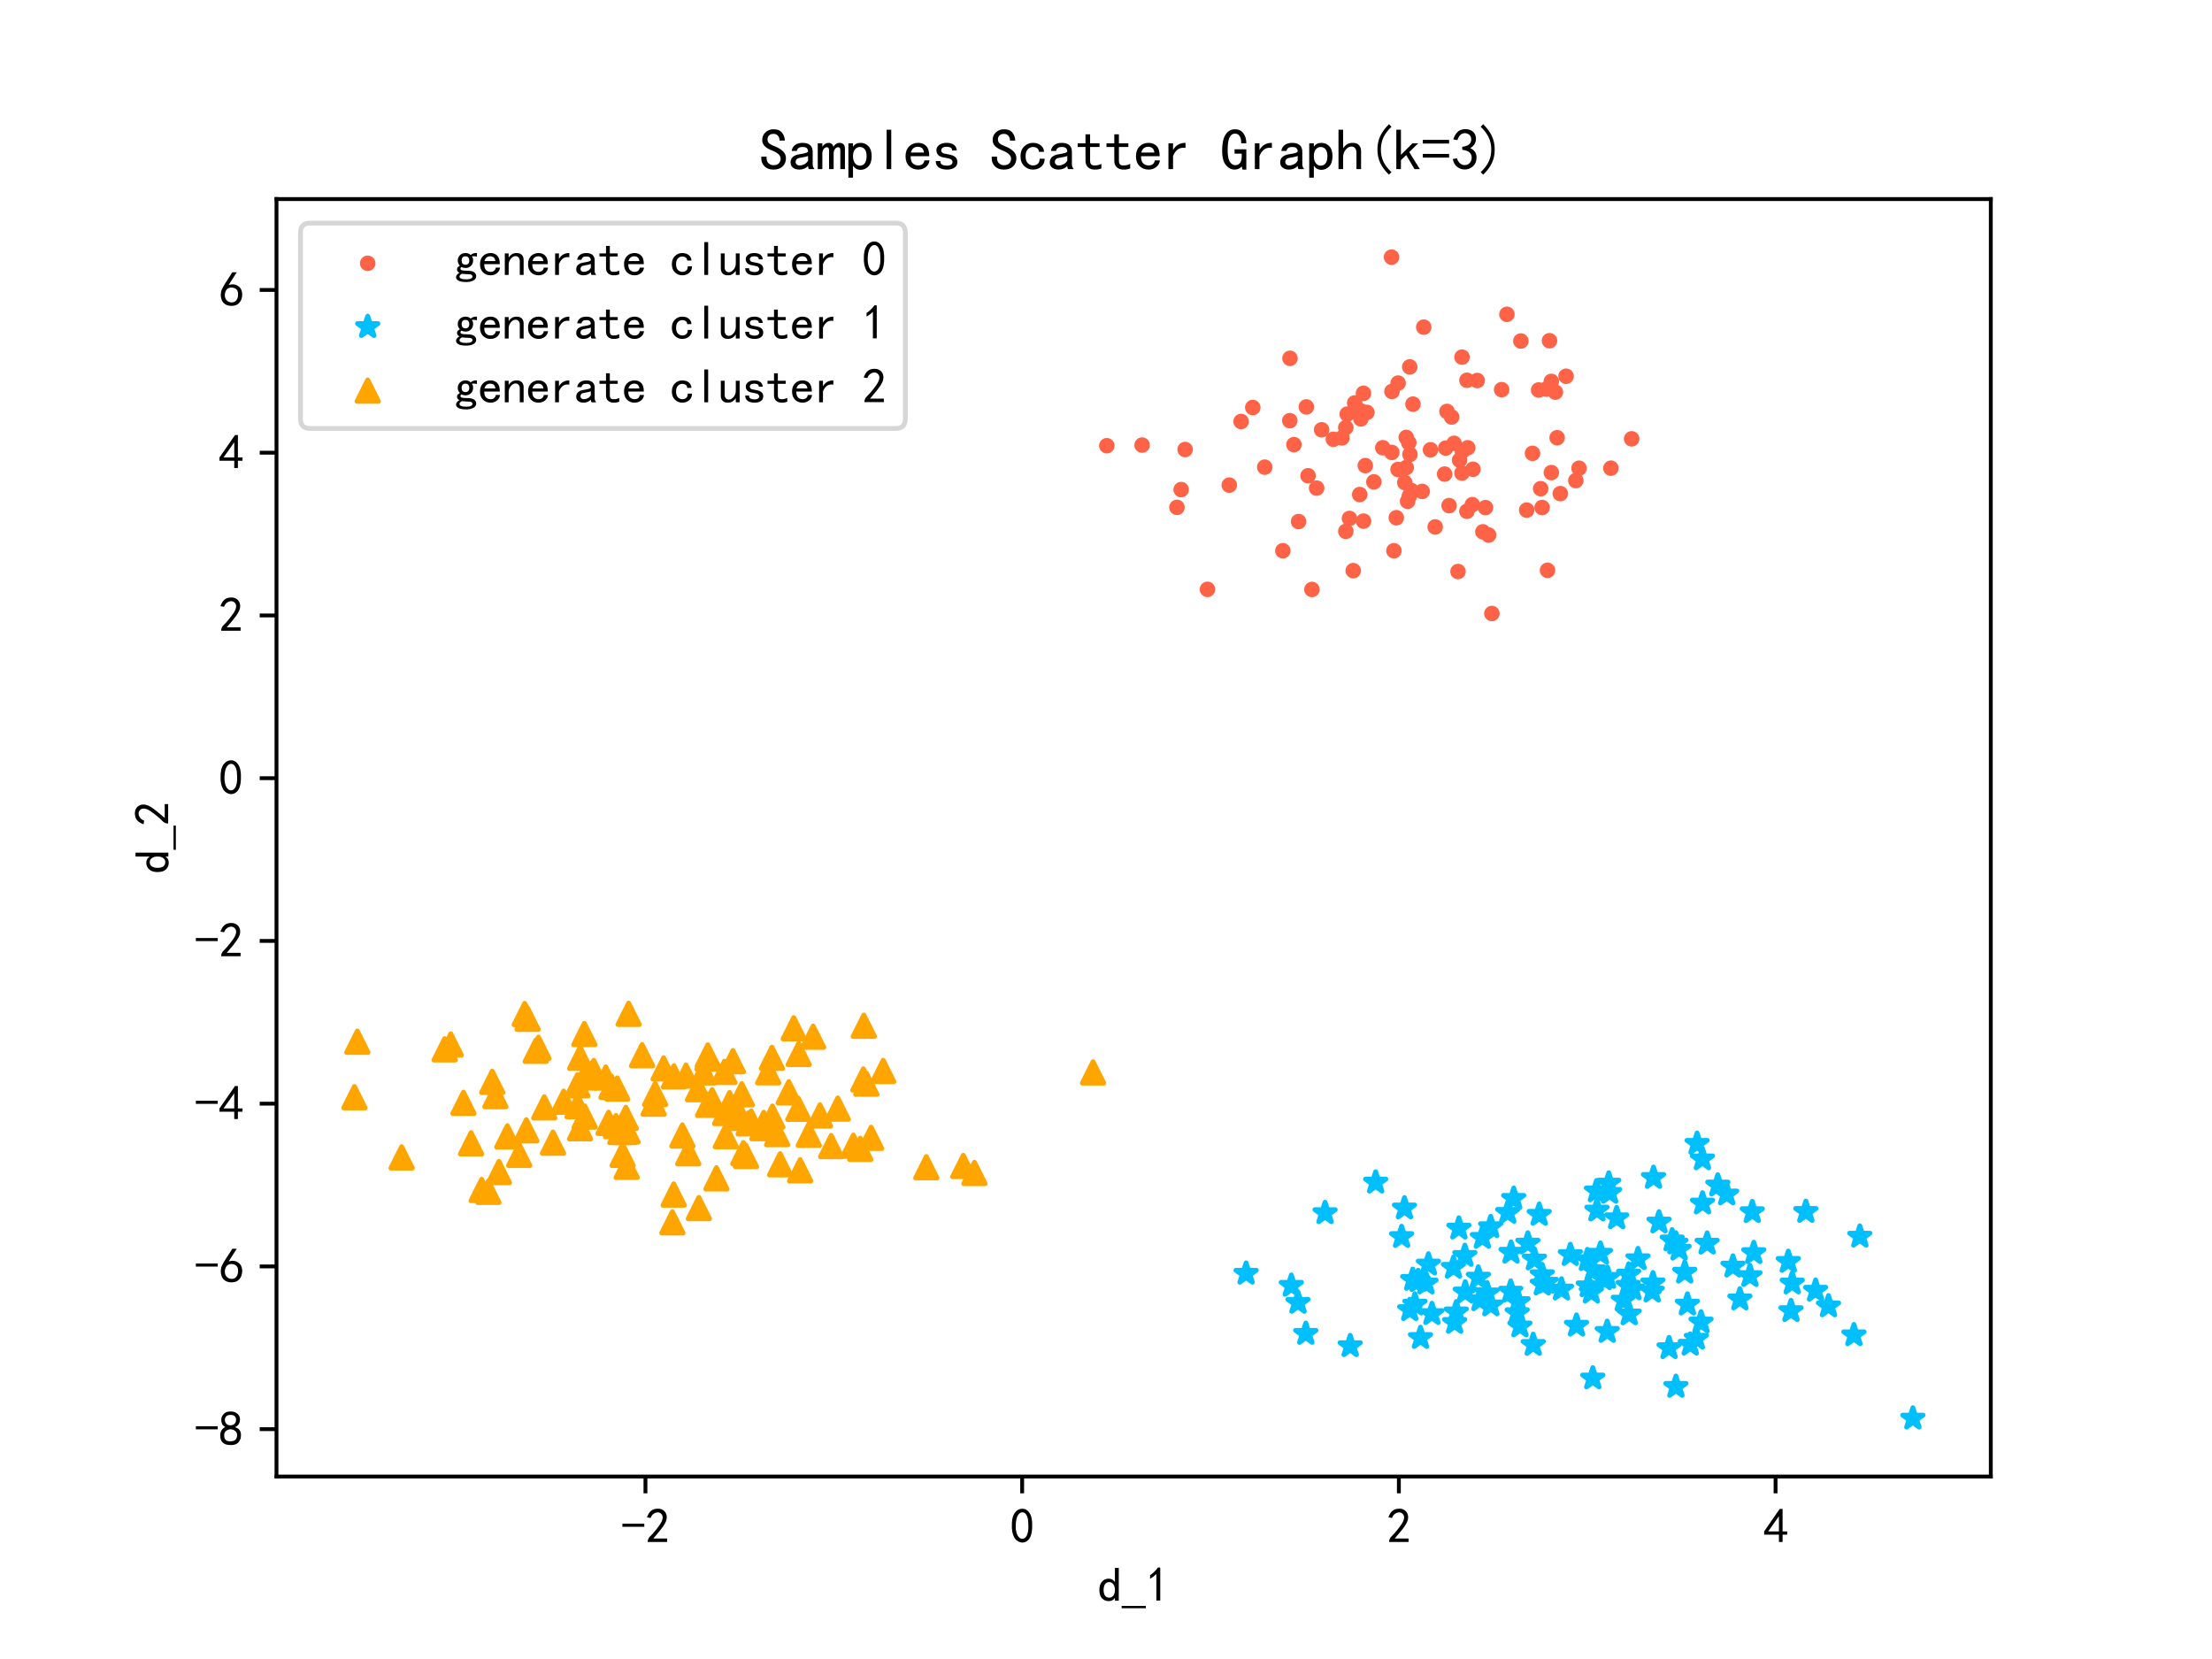 <?xml version="1.0" encoding="utf-8" standalone="no"?>
<!DOCTYPE svg PUBLIC "-//W3C//DTD SVG 1.1//EN"
  "http://www.w3.org/Graphics/SVG/1.1/DTD/svg11.dtd">
<svg height="345.6pt" version="1.1" viewBox="0 0 460.8 345.6" width="460.8pt" xmlns="http://www.w3.org/2000/svg" xmlns:xlink="http://www.w3.org/1999/xlink">
 <defs>
  <style type="text/css">*{stroke-linecap:butt;stroke-linejoin:round;}</style>
 </defs>
 <g id="figure_1">
  <g id="patch_1">
   <path d="M 0 345.6 
L 460.8 345.6 
L 460.8 0 
L 0 0 
z
" style="fill:#ffffff;"/>
  </g>
  <g id="axes_1">
   <g id="patch_2">
    <path d="M 57.6 307.584 
L 414.72 307.584 
L 414.72 41.472 
L 57.6 41.472 
z
" style="fill:#ffffff;"/>
   </g>
   <g id="PathCollection_1">
    <defs>
     <path d="M 0 1.118 
C 0.297 1.118 0.581 1 0.791 0.791 
C 1 0.581 1.118 0.297 1.118 0 
C 1.118 -0.297 1 -0.581 0.791 -0.791 
C 0.581 -1 0.297 -1.118 0 -1.118 
C -0.297 -1.118 -0.581 -1 -0.791 -0.791 
C -1 -0.581 -1.118 -0.297 -1.118 0 
C -1.118 0.297 -1 0.581 -0.791 0.791 
C -0.581 1 -0.297 1.118 0 1.118 
z
" id="mf4834c994f" style="stroke:#ff6347;"/>
    </defs>
    <g clip-path="url(#pd8602a7481)">
     <use style="fill:#ff6347;stroke:#ff6347;" x="277.765" xlink:href="#mf4834c994f" y="91.507"/>
     <use style="fill:#ff6347;stroke:#ff6347;" x="290.377" xlink:href="#mf4834c994f" y="114.728"/>
     <use style="fill:#ff6347;stroke:#ff6347;" x="296.269" xlink:href="#mf4834c994f" y="102.367"/>
     <use style="fill:#ff6347;stroke:#ff6347;" x="320.527" xlink:href="#mf4834c994f" y="81.24"/>
     <use style="fill:#ff6347;stroke:#ff6347;" x="322.373" xlink:href="#mf4834c994f" y="118.808"/>
     <use style="fill:#ff6347;stroke:#ff6347;" x="284.417" xlink:href="#mf4834c994f" y="96.995"/>
     <use style="fill:#ff6347;stroke:#ff6347;" x="256.08" xlink:href="#mf4834c994f" y="101.059"/>
     <use style="fill:#ff6347;stroke:#ff6347;" x="245.182" xlink:href="#mf4834c994f" y="105.694"/>
     <use style="fill:#ff6347;stroke:#ff6347;" x="275.317" xlink:href="#mf4834c994f" y="89.533"/>
     <use style="fill:#ff6347;stroke:#ff6347;" x="313.921" xlink:href="#mf4834c994f" y="65.476"/>
     <use style="fill:#ff6347;stroke:#ff6347;" x="284.047" xlink:href="#mf4834c994f" y="108.559"/>
     <use style="fill:#ff6347;stroke:#ff6347;" x="280.654" xlink:href="#mf4834c994f" y="86.264"/>
     <use style="fill:#ff6347;stroke:#ff6347;" x="282.208" xlink:href="#mf4834c994f" y="83.935"/>
     <use style="fill:#ff6347;stroke:#ff6347;" x="293.669" xlink:href="#mf4834c994f" y="76.436"/>
     <use style="fill:#ff6347;stroke:#ff6347;" x="284.035" xlink:href="#mf4834c994f" y="81.934"/>
     <use style="fill:#ff6347;stroke:#ff6347;" x="294.347" xlink:href="#mf4834c994f" y="84.188"/>
     <use style="fill:#ff6347;stroke:#ff6347;" x="274.276" xlink:href="#mf4834c994f" y="101.683"/>
     <use style="fill:#ff6347;stroke:#ff6347;" x="304.052" xlink:href="#mf4834c994f" y="95.843"/>
     <use style="fill:#ff6347;stroke:#ff6347;" x="304.566" xlink:href="#mf4834c994f" y="74.393"/>
     <use style="fill:#ff6347;stroke:#ff6347;" x="305.585" xlink:href="#mf4834c994f" y="106.508"/>
     <use style="fill:#ff6347;stroke:#ff6347;" x="328.941" xlink:href="#mf4834c994f" y="97.541"/>
     <use style="fill:#ff6347;stroke:#ff6347;" x="283.488" xlink:href="#mf4834c994f" y="87.265"/>
     <use style="fill:#ff6347;stroke:#ff6347;" x="318.036" xlink:href="#mf4834c994f" y="106.266"/>
     <use style="fill:#ff6347;stroke:#ff6347;" x="302.399" xlink:href="#mf4834c994f" y="86.87"/>
     <use style="fill:#ff6347;stroke:#ff6347;" x="323.17" xlink:href="#mf4834c994f" y="98.451"/>
     <use style="fill:#ff6347;stroke:#ff6347;" x="251.536" xlink:href="#mf4834c994f" y="122.774"/>
     <use style="fill:#ff6347;stroke:#ff6347;" x="297.992" xlink:href="#mf4834c994f" y="93.705"/>
     <use style="fill:#ff6347;stroke:#ff6347;" x="305.59" xlink:href="#mf4834c994f" y="79.217"/>
     <use style="fill:#ff6347;stroke:#ff6347;" x="309.452" xlink:href="#mf4834c994f" y="105.743"/>
     <use style="fill:#ff6347;stroke:#ff6347;" x="335.579" xlink:href="#mf4834c994f" y="97.527"/>
     <use style="fill:#ff6347;stroke:#ff6347;" x="237.92" xlink:href="#mf4834c994f" y="92.718"/>
     <use style="fill:#ff6347;stroke:#ff6347;" x="273.298" xlink:href="#mf4834c994f" y="122.797"/>
     <use style="fill:#ff6347;stroke:#ff6347;" x="246.884" xlink:href="#mf4834c994f" y="93.644"/>
     <use style="fill:#ff6347;stroke:#ff6347;" x="268.726" xlink:href="#mf4834c994f" y="74.644"/>
     <use style="fill:#ff6347;stroke:#ff6347;" x="272.137" xlink:href="#mf4834c994f" y="84.77"/>
     <use style="fill:#ff6347;stroke:#ff6347;" x="260.979" xlink:href="#mf4834c994f" y="84.891"/>
     <use style="fill:#ff6347;stroke:#ff6347;" x="290.874" xlink:href="#mf4834c994f" y="107.85"/>
     <use style="fill:#ff6347;stroke:#ff6347;" x="292.943" xlink:href="#mf4834c994f" y="91.127"/>
     <use style="fill:#ff6347;stroke:#ff6347;" x="281.9" xlink:href="#mf4834c994f" y="118.878"/>
     <use style="fill:#ff6347;stroke:#ff6347;" x="312.818" xlink:href="#mf4834c994f" y="81.174"/>
     <use style="fill:#ff6347;stroke:#ff6347;" x="284.747" xlink:href="#mf4834c994f" y="85.911"/>
     <use style="fill:#ff6347;stroke:#ff6347;" x="339.901" xlink:href="#mf4834c994f" y="91.418"/>
     <use style="fill:#ff6347;stroke:#ff6347;" x="308.91" xlink:href="#mf4834c994f" y="110.791"/>
     <use style="fill:#ff6347;stroke:#ff6347;" x="258.541" xlink:href="#mf4834c994f" y="87.805"/>
     <use style="fill:#ff6347;stroke:#ff6347;" x="289.97" xlink:href="#mf4834c994f" y="81.549"/>
     <use style="fill:#ff6347;stroke:#ff6347;" x="296.592" xlink:href="#mf4834c994f" y="68.151"/>
     <use style="fill:#ff6347;stroke:#ff6347;" x="280.352" xlink:href="#mf4834c994f" y="89.074"/>
     <use style="fill:#ff6347;stroke:#ff6347;" x="291.239" xlink:href="#mf4834c994f" y="97.801"/>
     <use style="fill:#ff6347;stroke:#ff6347;" x="293.475" xlink:href="#mf4834c994f" y="92.219"/>
     <use style="fill:#ff6347;stroke:#ff6347;" x="289.945" xlink:href="#mf4834c994f" y="94.248"/>
     <use style="fill:#ff6347;stroke:#ff6347;" x="301.871" xlink:href="#mf4834c994f" y="105.329"/>
     <use style="fill:#ff6347;stroke:#ff6347;" x="269.555" xlink:href="#mf4834c994f" y="92.625"/>
     <use style="fill:#ff6347;stroke:#ff6347;" x="230.567" xlink:href="#mf4834c994f" y="92.851"/>
     <use style="fill:#ff6347;stroke:#ff6347;" x="323.16" xlink:href="#mf4834c994f" y="79.455"/>
     <use style="fill:#ff6347;stroke:#ff6347;" x="322.109" xlink:href="#mf4834c994f" y="81.069"/>
     <use style="fill:#ff6347;stroke:#ff6347;" x="286.204" xlink:href="#mf4834c994f" y="100.386"/>
     <use style="fill:#ff6347;stroke:#ff6347;" x="304.652" xlink:href="#mf4834c994f" y="93.979"/>
     <use style="fill:#ff6347;stroke:#ff6347;" x="300.94" xlink:href="#mf4834c994f" y="98.759"/>
     <use style="fill:#ff6347;stroke:#ff6347;" x="268.687" xlink:href="#mf4834c994f" y="87.635"/>
     <use style="fill:#ff6347;stroke:#ff6347;" x="324.015" xlink:href="#mf4834c994f" y="81.692"/>
     <use style="fill:#ff6347;stroke:#ff6347;" x="288.059" xlink:href="#mf4834c994f" y="93.269"/>
     <use style="fill:#ff6347;stroke:#ff6347;" x="316.823" xlink:href="#mf4834c994f" y="71.037"/>
     <use style="fill:#ff6347;stroke:#ff6347;" x="306.713" xlink:href="#mf4834c994f" y="105.135"/>
     <use style="fill:#ff6347;stroke:#ff6347;" x="324.381" xlink:href="#mf4834c994f" y="91.187"/>
     <use style="fill:#ff6347;stroke:#ff6347;" x="301.431" xlink:href="#mf4834c994f" y="85.711"/>
     <use style="fill:#ff6347;stroke:#ff6347;" x="289.883" xlink:href="#mf4834c994f" y="53.568"/>
     <use style="fill:#ff6347;stroke:#ff6347;" x="263.466" xlink:href="#mf4834c994f" y="97.316"/>
     <use style="fill:#ff6347;stroke:#ff6347;" x="283.446" xlink:href="#mf4834c994f" y="85.578"/>
     <use style="fill:#ff6347;stroke:#ff6347;" x="305.759" xlink:href="#mf4834c994f" y="93.28"/>
     <use style="fill:#ff6347;stroke:#ff6347;" x="298.975" xlink:href="#mf4834c994f" y="109.771"/>
     <use style="fill:#ff6347;stroke:#ff6347;" x="281.117" xlink:href="#mf4834c994f" y="108.001"/>
     <use style="fill:#ff6347;stroke:#ff6347;" x="293.593" xlink:href="#mf4834c994f" y="103.34"/>
     <use style="fill:#ff6347;stroke:#ff6347;" x="325.042" xlink:href="#mf4834c994f" y="102.827"/>
     <use style="fill:#ff6347;stroke:#ff6347;" x="293.227" xlink:href="#mf4834c994f" y="104.43"/>
     <use style="fill:#ff6347;stroke:#ff6347;" x="293.716" xlink:href="#mf4834c994f" y="94.664"/>
     <use style="fill:#ff6347;stroke:#ff6347;" x="291.254" xlink:href="#mf4834c994f" y="79.807"/>
     <use style="fill:#ff6347;stroke:#ff6347;" x="310.104" xlink:href="#mf4834c994f" y="111.455"/>
     <use style="fill:#ff6347;stroke:#ff6347;" x="246.055" xlink:href="#mf4834c994f" y="101.99"/>
     <use style="fill:#ff6347;stroke:#ff6347;" x="328.274" xlink:href="#mf4834c994f" y="100.116"/>
     <use style="fill:#ff6347;stroke:#ff6347;" x="322.786" xlink:href="#mf4834c994f" y="70.978"/>
     <use style="fill:#ff6347;stroke:#ff6347;" x="320.946" xlink:href="#mf4834c994f" y="101.802"/>
     <use style="fill:#ff6347;stroke:#ff6347;" x="267.245" xlink:href="#mf4834c994f" y="114.731"/>
     <use style="fill:#ff6347;stroke:#ff6347;" x="270.52" xlink:href="#mf4834c994f" y="108.651"/>
     <use style="fill:#ff6347;stroke:#ff6347;" x="321.247" xlink:href="#mf4834c994f" y="105.727"/>
     <use style="fill:#ff6347;stroke:#ff6347;" x="292.639" xlink:href="#mf4834c994f" y="100.528"/>
     <use style="fill:#ff6347;stroke:#ff6347;" x="302.903" xlink:href="#mf4834c994f" y="92.351"/>
     <use style="fill:#ff6347;stroke:#ff6347;" x="304.554" xlink:href="#mf4834c994f" y="98.547"/>
     <use style="fill:#ff6347;stroke:#ff6347;" x="307.733" xlink:href="#mf4834c994f" y="79.267"/>
     <use style="fill:#ff6347;stroke:#ff6347;" x="272.494" xlink:href="#mf4834c994f" y="99.109"/>
     <use style="fill:#ff6347;stroke:#ff6347;" x="292.941" xlink:href="#mf4834c994f" y="97.397"/>
     <use style="fill:#ff6347;stroke:#ff6347;" x="303.729" xlink:href="#mf4834c994f" y="119.06"/>
     <use style="fill:#ff6347;stroke:#ff6347;" x="294.031" xlink:href="#mf4834c994f" y="102.203"/>
     <use style="fill:#ff6347;stroke:#ff6347;" x="301.171" xlink:href="#mf4834c994f" y="93.343"/>
     <use style="fill:#ff6347;stroke:#ff6347;" x="306.84" xlink:href="#mf4834c994f" y="97.755"/>
     <use style="fill:#ff6347;stroke:#ff6347;" x="319.252" xlink:href="#mf4834c994f" y="94.441"/>
     <use style="fill:#ff6347;stroke:#ff6347;" x="283.255" xlink:href="#mf4834c994f" y="103.023"/>
     <use style="fill:#ff6347;stroke:#ff6347;" x="279.548" xlink:href="#mf4834c994f" y="91.226"/>
     <use style="fill:#ff6347;stroke:#ff6347;" x="326.243" xlink:href="#mf4834c994f" y="78.374"/>
     <use style="fill:#ff6347;stroke:#ff6347;" x="280.359" xlink:href="#mf4834c994f" y="110.688"/>
     <use style="fill:#ff6347;stroke:#ff6347;" x="310.786" xlink:href="#mf4834c994f" y="127.803"/>
    </g>
   </g>
   <g id="PathCollection_2">
    <defs>
     <path d="M 0 -2.236 
L -0.502 -0.691 
L -2.127 -0.691 
L -0.812 0.264 
L -1.314 1.809 
L -0 0.854 
L 1.314 1.809 
L 0.812 0.264 
L 2.127 -0.691 
L 0.502 -0.691 
z
" id="m3d90b7903f" style="stroke:#00bfff;"/>
    </defs>
    <g clip-path="url(#pd8602a7481)">
     <use style="fill:#00bfff;stroke:#00bfff;" x="351.516" xlink:href="#m3d90b7903f" y="271.73"/>
     <use style="fill:#00bfff;stroke:#00bfff;" x="310.536" xlink:href="#m3d90b7903f" y="255.613"/>
     <use style="fill:#00bfff;stroke:#00bfff;" x="386.204" xlink:href="#m3d90b7903f" y="278.132"/>
     <use style="fill:#00bfff;stroke:#00bfff;" x="387.433" xlink:href="#m3d90b7903f" y="257.589"/>
     <use style="fill:#00bfff;stroke:#00bfff;" x="353.377" xlink:href="#m3d90b7903f" y="278.854"/>
     <use style="fill:#00bfff;stroke:#00bfff;" x="357.848" xlink:href="#m3d90b7903f" y="246.932"/>
     <use style="fill:#00bfff;stroke:#00bfff;" x="332.67" xlink:href="#m3d90b7903f" y="252.15"/>
     <use style="fill:#00bfff;stroke:#00bfff;" x="353.536" xlink:href="#m3d90b7903f" y="238.248"/>
     <use style="fill:#00bfff;stroke:#00bfff;" x="349.124" xlink:href="#m3d90b7903f" y="288.882"/>
     <use style="fill:#00bfff;stroke:#00bfff;" x="378.221" xlink:href="#m3d90b7903f" y="268.852"/>
     <use style="fill:#00bfff;stroke:#00bfff;" x="331.506" xlink:href="#m3d90b7903f" y="269.231"/>
     <use style="fill:#00bfff;stroke:#00bfff;" x="316.249" xlink:href="#m3d90b7903f" y="271.209"/>
     <use style="fill:#00bfff;stroke:#00bfff;" x="305.156" xlink:href="#m3d90b7903f" y="261.599"/>
     <use style="fill:#00bfff;stroke:#00bfff;" x="281.271" xlink:href="#m3d90b7903f" y="280.4"/>
     <use style="fill:#00bfff;stroke:#00bfff;" x="373.099" xlink:href="#m3d90b7903f" y="273.098"/>
     <use style="fill:#00bfff;stroke:#00bfff;" x="269.007" xlink:href="#m3d90b7903f" y="267.824"/>
     <use style="fill:#00bfff;stroke:#00bfff;" x="365.029" xlink:href="#m3d90b7903f" y="252.484"/>
     <use style="fill:#00bfff;stroke:#00bfff;" x="325.283" xlink:href="#m3d90b7903f" y="268.606"/>
     <use style="fill:#00bfff;stroke:#00bfff;" x="334.875" xlink:href="#m3d90b7903f" y="266.175"/>
     <use style="fill:#00bfff;stroke:#00bfff;" x="321.285" xlink:href="#m3d90b7903f" y="267.565"/>
     <use style="fill:#00bfff;stroke:#00bfff;" x="286.573" xlink:href="#m3d90b7903f" y="246.324"/>
     <use style="fill:#00bfff;stroke:#00bfff;" x="314.777" xlink:href="#m3d90b7903f" y="260.929"/>
     <use style="fill:#00bfff;stroke:#00bfff;" x="270.398" xlink:href="#m3d90b7903f" y="271.372"/>
     <use style="fill:#00bfff;stroke:#00bfff;" x="331.928" xlink:href="#m3d90b7903f" y="264.565"/>
     <use style="fill:#00bfff;stroke:#00bfff;" x="338.158" xlink:href="#m3d90b7903f" y="270.91"/>
     <use style="fill:#00bfff;stroke:#00bfff;" x="316.054" xlink:href="#m3d90b7903f" y="273.514"/>
     <use style="fill:#00bfff;stroke:#00bfff;" x="294.749" xlink:href="#m3d90b7903f" y="271.73"/>
     <use style="fill:#00bfff;stroke:#00bfff;" x="361.009" xlink:href="#m3d90b7903f" y="263.828"/>
     <use style="fill:#00bfff;stroke:#00bfff;" x="318.279" xlink:href="#m3d90b7903f" y="259.024"/>
     <use style="fill:#00bfff;stroke:#00bfff;" x="308.29" xlink:href="#m3d90b7903f" y="270.841"/>
     <use style="fill:#00bfff;stroke:#00bfff;" x="355.626" xlink:href="#m3d90b7903f" y="259.041"/>
     <use style="fill:#00bfff;stroke:#00bfff;" x="272.022" xlink:href="#m3d90b7903f" y="277.833"/>
     <use style="fill:#00bfff;stroke:#00bfff;" x="334.814" xlink:href="#m3d90b7903f" y="277.426"/>
     <use style="fill:#00bfff;stroke:#00bfff;" x="259.585" xlink:href="#m3d90b7903f" y="265.307"/>
     <use style="fill:#00bfff;stroke:#00bfff;" x="303.912" xlink:href="#m3d90b7903f" y="255.906"/>
     <use style="fill:#00bfff;stroke:#00bfff;" x="297.052" xlink:href="#m3d90b7903f" y="267.341"/>
     <use style="fill:#00bfff;stroke:#00bfff;" x="307.968" xlink:href="#m3d90b7903f" y="266.122"/>
     <use style="fill:#00bfff;stroke:#00bfff;" x="348.338" xlink:href="#m3d90b7903f" y="258.372"/>
     <use style="fill:#00bfff;stroke:#00bfff;" x="336.779" xlink:href="#m3d90b7903f" y="253.763"/>
     <use style="fill:#00bfff;stroke:#00bfff;" x="341.223" xlink:href="#m3d90b7903f" y="262.283"/>
     <use style="fill:#00bfff;stroke:#00bfff;" x="339.173" xlink:href="#m3d90b7903f" y="267.816"/>
     <use style="fill:#00bfff;stroke:#00bfff;" x="354.355" xlink:href="#m3d90b7903f" y="275.465"/>
     <use style="fill:#00bfff;stroke:#00bfff;" x="294.292" xlink:href="#m3d90b7903f" y="266.593"/>
     <use style="fill:#00bfff;stroke:#00bfff;" x="380.907" xlink:href="#m3d90b7903f" y="272.11"/>
     <use style="fill:#00bfff;stroke:#00bfff;" x="335.13" xlink:href="#m3d90b7903f" y="246.53"/>
     <use style="fill:#00bfff;stroke:#00bfff;" x="373.357" xlink:href="#m3d90b7903f" y="267.344"/>
     <use style="fill:#00bfff;stroke:#00bfff;" x="321.277" xlink:href="#m3d90b7903f" y="265.606"/>
     <use style="fill:#00bfff;stroke:#00bfff;" x="354.666" xlink:href="#m3d90b7903f" y="250.685"/>
     <use style="fill:#00bfff;stroke:#00bfff;" x="345.595" xlink:href="#m3d90b7903f" y="254.638"/>
     <use style="fill:#00bfff;stroke:#00bfff;" x="297.562" xlink:href="#m3d90b7903f" y="263.395"/>
     <use style="fill:#00bfff;stroke:#00bfff;" x="303.36" xlink:href="#m3d90b7903f" y="273.362"/>
     <use style="fill:#00bfff;stroke:#00bfff;" x="354.647" xlink:href="#m3d90b7903f" y="241.478"/>
     <use style="fill:#00bfff;stroke:#00bfff;" x="305.228" xlink:href="#m3d90b7903f" y="269.213"/>
     <use style="fill:#00bfff;stroke:#00bfff;" x="322.116" xlink:href="#m3d90b7903f" y="267.178"/>
     <use style="fill:#00bfff;stroke:#00bfff;" x="303.028" xlink:href="#m3d90b7903f" y="275.551"/>
     <use style="fill:#00bfff;stroke:#00bfff;" x="344.454" xlink:href="#m3d90b7903f" y="245.351"/>
     <use style="fill:#00bfff;stroke:#00bfff;" x="314.088" xlink:href="#m3d90b7903f" y="252.632"/>
     <use style="fill:#00bfff;stroke:#00bfff;" x="309.801" xlink:href="#m3d90b7903f" y="269.403"/>
     <use style="fill:#00bfff;stroke:#00bfff;" x="347.694" xlink:href="#m3d90b7903f" y="280.822"/>
     <use style="fill:#00bfff;stroke:#00bfff;" x="332.571" xlink:href="#m3d90b7903f" y="248.152"/>
     <use style="fill:#00bfff;stroke:#00bfff;" x="376.19" xlink:href="#m3d90b7903f" y="252.436"/>
     <use style="fill:#00bfff;stroke:#00bfff;" x="330.686" xlink:href="#m3d90b7903f" y="262.48"/>
     <use style="fill:#00bfff;stroke:#00bfff;" x="319.645" xlink:href="#m3d90b7903f" y="262.343"/>
     <use style="fill:#00bfff;stroke:#00bfff;" x="328.415" xlink:href="#m3d90b7903f" y="276.132"/>
     <use style="fill:#00bfff;stroke:#00bfff;" x="359.703" xlink:href="#m3d90b7903f" y="248.795"/>
     <use style="fill:#00bfff;stroke:#00bfff;" x="302.782" xlink:href="#m3d90b7903f" y="264.074"/>
     <use style="fill:#00bfff;stroke:#00bfff;" x="335.315" xlink:href="#m3d90b7903f" y="248.459"/>
     <use style="fill:#00bfff;stroke:#00bfff;" x="349.128" xlink:href="#m3d90b7903f" y="259.016"/>
     <use style="fill:#00bfff;stroke:#00bfff;" x="314.706" xlink:href="#m3d90b7903f" y="269.048"/>
     <use style="fill:#00bfff;stroke:#00bfff;" x="295.913" xlink:href="#m3d90b7903f" y="278.697"/>
     <use style="fill:#00bfff;stroke:#00bfff;" x="331.808" xlink:href="#m3d90b7903f" y="287.128"/>
     <use style="fill:#00bfff;stroke:#00bfff;" x="349.783" xlink:href="#m3d90b7903f" y="260.294"/>
     <use style="fill:#00bfff;stroke:#00bfff;" x="372.532" xlink:href="#m3d90b7903f" y="262.843"/>
     <use style="fill:#00bfff;stroke:#00bfff;" x="310.573" xlink:href="#m3d90b7903f" y="271.902"/>
     <use style="fill:#00bfff;stroke:#00bfff;" x="350.959" xlink:href="#m3d90b7903f" y="265.084"/>
     <use style="fill:#00bfff;stroke:#00bfff;" x="344.338" xlink:href="#m3d90b7903f" y="267.308"/>
     <use style="fill:#00bfff;stroke:#00bfff;" x="308.802" xlink:href="#m3d90b7903f" y="257.836"/>
     <use style="fill:#00bfff;stroke:#00bfff;" x="330.864" xlink:href="#m3d90b7903f" y="267.929"/>
     <use style="fill:#00bfff;stroke:#00bfff;" x="327.129" xlink:href="#m3d90b7903f" y="261.414"/>
     <use style="fill:#00bfff;stroke:#00bfff;" x="292.574" xlink:href="#m3d90b7903f" y="251.706"/>
     <use style="fill:#00bfff;stroke:#00bfff;" x="291.98" xlink:href="#m3d90b7903f" y="257.667"/>
     <use style="fill:#00bfff;stroke:#00bfff;" x="398.487" xlink:href="#m3d90b7903f" y="295.488"/>
     <use style="fill:#00bfff;stroke:#00bfff;" x="276.034" xlink:href="#m3d90b7903f" y="252.687"/>
     <use style="fill:#00bfff;stroke:#00bfff;" x="364.546" xlink:href="#m3d90b7903f" y="265.803"/>
     <use style="fill:#00bfff;stroke:#00bfff;" x="339.277" xlink:href="#m3d90b7903f" y="265.491"/>
     <use style="fill:#00bfff;stroke:#00bfff;" x="362.446" xlink:href="#m3d90b7903f" y="270.668"/>
     <use style="fill:#00bfff;stroke:#00bfff;" x="298.298" xlink:href="#m3d90b7903f" y="273.709"/>
     <use style="fill:#00bfff;stroke:#00bfff;" x="365.341" xlink:href="#m3d90b7903f" y="261.008"/>
     <use style="fill:#00bfff;stroke:#00bfff;" x="293.671" xlink:href="#m3d90b7903f" y="272.89"/>
     <use style="fill:#00bfff;stroke:#00bfff;" x="344.175" xlink:href="#m3d90b7903f" y="269.018"/>
     <use style="fill:#00bfff;stroke:#00bfff;" x="340.158" xlink:href="#m3d90b7903f" y="268.564"/>
     <use style="fill:#00bfff;stroke:#00bfff;" x="319.395" xlink:href="#m3d90b7903f" y="280.137"/>
     <use style="fill:#00bfff;stroke:#00bfff;" x="320.643" xlink:href="#m3d90b7903f" y="253.036"/>
     <use style="fill:#00bfff;stroke:#00bfff;" x="295.414" xlink:href="#m3d90b7903f" y="266.839"/>
     <use style="fill:#00bfff;stroke:#00bfff;" x="352.116" xlink:href="#m3d90b7903f" y="280.087"/>
     <use style="fill:#00bfff;stroke:#00bfff;" x="315.332" xlink:href="#m3d90b7903f" y="249.714"/>
     <use style="fill:#00bfff;stroke:#00bfff;" x="334.02" xlink:href="#m3d90b7903f" y="266.44"/>
     <use style="fill:#00bfff;stroke:#00bfff;" x="316.632" xlink:href="#m3d90b7903f" y="276.292"/>
     <use style="fill:#00bfff;stroke:#00bfff;" x="339.387" xlink:href="#m3d90b7903f" y="273.782"/>
     <use style="fill:#00bfff;stroke:#00bfff;" x="333.396" xlink:href="#m3d90b7903f" y="261.147"/>
    </g>
   </g>
   <g id="PathCollection_3">
    <defs>
     <path d="M 0 -2.236 
L -2.236 2.236 
L 2.236 2.236 
z
" id="m9dde4e0933" style="stroke:#ffa500;"/>
    </defs>
    <g clip-path="url(#pd8602a7481)">
     <use style="fill:#ffa500;stroke:#ffa500;" x="174.526" xlink:href="#m9dde4e0933" y="230.951"/>
     <use style="fill:#ffa500;stroke:#ffa500;" x="142.902" xlink:href="#m9dde4e0933" y="224.062"/>
     <use style="fill:#ffa500;stroke:#ffa500;" x="148.348" xlink:href="#m9dde4e0933" y="229.206"/>
     <use style="fill:#ffa500;stroke:#ffa500;" x="109.309" xlink:href="#m9dde4e0933" y="211.242"/>
     <use style="fill:#ffa500;stroke:#ffa500;" x="164.313" xlink:href="#m9dde4e0933" y="227.55"/>
     <use style="fill:#ffa500;stroke:#ffa500;" x="105.686" xlink:href="#m9dde4e0933" y="236.727"/>
     <use style="fill:#ffa500;stroke:#ffa500;" x="127.38" xlink:href="#m9dde4e0933" y="226.396"/>
     <use style="fill:#ffa500;stroke:#ffa500;" x="96.544" xlink:href="#m9dde4e0933" y="229.742"/>
     <use style="fill:#ffa500;stroke:#ffa500;" x="170.809" xlink:href="#m9dde4e0933" y="232.376"/>
     <use style="fill:#ffa500;stroke:#ffa500;" x="168.479" xlink:href="#m9dde4e0933" y="236.391"/>
     <use style="fill:#ffa500;stroke:#ffa500;" x="149.247" xlink:href="#m9dde4e0933" y="245.468"/>
     <use style="fill:#ffa500;stroke:#ffa500;" x="200.674" xlink:href="#m9dde4e0933" y="242.895"/>
     <use style="fill:#ffa500;stroke:#ffa500;" x="147.495" xlink:href="#m9dde4e0933" y="230.15"/>
     <use style="fill:#ffa500;stroke:#ffa500;" x="179.853" xlink:href="#m9dde4e0933" y="224.872"/>
     <use style="fill:#ffa500;stroke:#ffa500;" x="140.393" xlink:href="#m9dde4e0933" y="224.225"/>
     <use style="fill:#ffa500;stroke:#ffa500;" x="160.899" xlink:href="#m9dde4e0933" y="232.61"/>
     <use style="fill:#ffa500;stroke:#ffa500;" x="108.155" xlink:href="#m9dde4e0933" y="240.576"/>
     <use style="fill:#ffa500;stroke:#ffa500;" x="130.179" xlink:href="#m9dde4e0933" y="235.816"/>
     <use style="fill:#ffa500;stroke:#ffa500;" x="101.737" xlink:href="#m9dde4e0933" y="248.278"/>
     <use style="fill:#ffa500;stroke:#ffa500;" x="115.201" xlink:href="#m9dde4e0933" y="238.032"/>
     <use style="fill:#ffa500;stroke:#ffa500;" x="155.394" xlink:href="#m9dde4e0933" y="240.807"/>
     <use style="fill:#ffa500;stroke:#ffa500;" x="138.239" xlink:href="#m9dde4e0933" y="222.574"/>
     <use style="fill:#ffa500;stroke:#ffa500;" x="154.85" xlink:href="#m9dde4e0933" y="240.229"/>
     <use style="fill:#ffa500;stroke:#ffa500;" x="147.447" xlink:href="#m9dde4e0933" y="219.875"/>
     <use style="fill:#ffa500;stroke:#ffa500;" x="92.627" xlink:href="#m9dde4e0933" y="218.596"/>
     <use style="fill:#ffa500;stroke:#ffa500;" x="120.833" xlink:href="#m9dde4e0933" y="235.036"/>
     <use style="fill:#ffa500;stroke:#ffa500;" x="129.699" xlink:href="#m9dde4e0933" y="240.575"/>
     <use style="fill:#ffa500;stroke:#ffa500;" x="160.803" xlink:href="#m9dde4e0933" y="220.37"/>
     <use style="fill:#ffa500;stroke:#ffa500;" x="129.231" xlink:href="#m9dde4e0933" y="235.827"/>
     <use style="fill:#ffa500;stroke:#ffa500;" x="179.21" xlink:href="#m9dde4e0933" y="239.331"/>
     <use style="fill:#ffa500;stroke:#ffa500;" x="109.651" xlink:href="#m9dde4e0933" y="235.467"/>
     <use style="fill:#ffa500;stroke:#ffa500;" x="113.377" xlink:href="#m9dde4e0933" y="230.69"/>
     <use style="fill:#ffa500;stroke:#ffa500;" x="100.34" xlink:href="#m9dde4e0933" y="247.891"/>
     <use style="fill:#ffa500;stroke:#ffa500;" x="147.372" xlink:href="#m9dde4e0933" y="220.534"/>
     <use style="fill:#ffa500;stroke:#ffa500;" x="143.376" xlink:href="#m9dde4e0933" y="240.247"/>
     <use style="fill:#ffa500;stroke:#ffa500;" x="130.736" xlink:href="#m9dde4e0933" y="235.704"/>
     <use style="fill:#ffa500;stroke:#ffa500;" x="142.153" xlink:href="#m9dde4e0933" y="236.545"/>
     <use style="fill:#ffa500;stroke:#ffa500;" x="103.937" xlink:href="#m9dde4e0933" y="244.165"/>
     <use style="fill:#ffa500;stroke:#ffa500;" x="120.281" xlink:href="#m9dde4e0933" y="226.096"/>
     <use style="fill:#ffa500;stroke:#ffa500;" x="151.205" xlink:href="#m9dde4e0933" y="236.689"/>
     <use style="fill:#ffa500;stroke:#ffa500;" x="83.67" xlink:href="#m9dde4e0933" y="241.102"/>
     <use style="fill:#ffa500;stroke:#ffa500;" x="74.439" xlink:href="#m9dde4e0933" y="217.009"/>
     <use style="fill:#ffa500;stroke:#ffa500;" x="166.683" xlink:href="#m9dde4e0933" y="243.793"/>
     <use style="fill:#ffa500;stroke:#ffa500;" x="126.775" xlink:href="#m9dde4e0933" y="233.914"/>
     <use style="fill:#ffa500;stroke:#ffa500;" x="126.195" xlink:href="#m9dde4e0933" y="224.475"/>
     <use style="fill:#ffa500;stroke:#ffa500;" x="130.554" xlink:href="#m9dde4e0933" y="243.078"/>
     <use style="fill:#ffa500;stroke:#ffa500;" x="162.513" xlink:href="#m9dde4e0933" y="242.543"/>
     <use style="fill:#ffa500;stroke:#ffa500;" x="150.903" xlink:href="#m9dde4e0933" y="223.298"/>
     <use style="fill:#ffa500;stroke:#ffa500;" x="130.368" xlink:href="#m9dde4e0933" y="232.879"/>
     <use style="fill:#ffa500;stroke:#ffa500;" x="146.572" xlink:href="#m9dde4e0933" y="223.398"/>
     <use style="fill:#ffa500;stroke:#ffa500;" x="183.988" xlink:href="#m9dde4e0933" y="223.1"/>
     <use style="fill:#ffa500;stroke:#ffa500;" x="161.888" xlink:href="#m9dde4e0933" y="236.257"/>
     <use style="fill:#ffa500;stroke:#ffa500;" x="145.582" xlink:href="#m9dde4e0933" y="251.665"/>
     <use style="fill:#ffa500;stroke:#ffa500;" x="123.282" xlink:href="#m9dde4e0933" y="223.594"/>
     <use style="fill:#ffa500;stroke:#ffa500;" x="151.053" xlink:href="#m9dde4e0933" y="231.855"/>
     <use style="fill:#ffa500;stroke:#ffa500;" x="166.307" xlink:href="#m9dde4e0933" y="230.983"/>
     <use style="fill:#ffa500;stroke:#ffa500;" x="180.475" xlink:href="#m9dde4e0933" y="225.75"/>
     <use style="fill:#ffa500;stroke:#ffa500;" x="121.729" xlink:href="#m9dde4e0933" y="215.406"/>
     <use style="fill:#ffa500;stroke:#ffa500;" x="103.2" xlink:href="#m9dde4e0933" y="228.347"/>
     <use style="fill:#ffa500;stroke:#ffa500;" x="140.07" xlink:href="#m9dde4e0933" y="254.64"/>
     <use style="fill:#ffa500;stroke:#ffa500;" x="133.76" xlink:href="#m9dde4e0933" y="219.828"/>
     <use style="fill:#ffa500;stroke:#ffa500;" x="102.541" xlink:href="#m9dde4e0933" y="225.368"/>
     <use style="fill:#ffa500;stroke:#ffa500;" x="156.49" xlink:href="#m9dde4e0933" y="233.637"/>
     <use style="fill:#ffa500;stroke:#ffa500;" x="227.701" xlink:href="#m9dde4e0933" y="223.396"/>
     <use style="fill:#ffa500;stroke:#ffa500;" x="145.413" xlink:href="#m9dde4e0933" y="226.904"/>
     <use style="fill:#ffa500;stroke:#ffa500;" x="121.809" xlink:href="#m9dde4e0933" y="232.602"/>
     <use style="fill:#ffa500;stroke:#ffa500;" x="202.996" xlink:href="#m9dde4e0933" y="244.347"/>
     <use style="fill:#ffa500;stroke:#ffa500;" x="130.959" xlink:href="#m9dde4e0933" y="211.198"/>
     <use style="fill:#ffa500;stroke:#ffa500;" x="165.351" xlink:href="#m9dde4e0933" y="214.207"/>
     <use style="fill:#ffa500;stroke:#ffa500;" x="140.345" xlink:href="#m9dde4e0933" y="248.845"/>
     <use style="fill:#ffa500;stroke:#ffa500;" x="120.328" xlink:href="#m9dde4e0933" y="230.444"/>
     <use style="fill:#ffa500;stroke:#ffa500;" x="179.953" xlink:href="#m9dde4e0933" y="213.675"/>
     <use style="fill:#ffa500;stroke:#ffa500;" x="117.429" xlink:href="#m9dde4e0933" y="229.502"/>
     <use style="fill:#ffa500;stroke:#ffa500;" x="169.39" xlink:href="#m9dde4e0933" y="215.96"/>
     <use style="fill:#ffa500;stroke:#ffa500;" x="128.575" xlink:href="#m9dde4e0933" y="226.766"/>
     <use style="fill:#ffa500;stroke:#ffa500;" x="121.784" xlink:href="#m9dde4e0933" y="224.455"/>
     <use style="fill:#ffa500;stroke:#ffa500;" x="93.9" xlink:href="#m9dde4e0933" y="217.595"/>
     <use style="fill:#ffa500;stroke:#ffa500;" x="136.474" xlink:href="#m9dde4e0933" y="227.91"/>
     <use style="fill:#ffa500;stroke:#ffa500;" x="136.165" xlink:href="#m9dde4e0933" y="229.907"/>
     <use style="fill:#ffa500;stroke:#ffa500;" x="123.694" xlink:href="#m9dde4e0933" y="223.119"/>
     <use style="fill:#ffa500;stroke:#ffa500;" x="160.03" xlink:href="#m9dde4e0933" y="223.371"/>
     <use style="fill:#ffa500;stroke:#ffa500;" x="192.969" xlink:href="#m9dde4e0933" y="243.163"/>
     <use style="fill:#ffa500;stroke:#ffa500;" x="173.146" xlink:href="#m9dde4e0933" y="238.749"/>
     <use style="fill:#ffa500;stroke:#ffa500;" x="128.322" xlink:href="#m9dde4e0933" y="234.589"/>
     <use style="fill:#ffa500;stroke:#ffa500;" x="151.986" xlink:href="#m9dde4e0933" y="229.808"/>
     <use style="fill:#ffa500;stroke:#ffa500;" x="154.527" xlink:href="#m9dde4e0933" y="227.964"/>
     <use style="fill:#ffa500;stroke:#ffa500;" x="98.131" xlink:href="#m9dde4e0933" y="238.172"/>
     <use style="fill:#ffa500;stroke:#ffa500;" x="152.678" xlink:href="#m9dde4e0933" y="221.06"/>
     <use style="fill:#ffa500;stroke:#ffa500;" x="155.95" xlink:href="#m9dde4e0933" y="234.022"/>
     <use style="fill:#ffa500;stroke:#ffa500;" x="166.38" xlink:href="#m9dde4e0933" y="219.569"/>
     <use style="fill:#ffa500;stroke:#ffa500;" x="120.855" xlink:href="#m9dde4e0933" y="220.371"/>
     <use style="fill:#ffa500;stroke:#ffa500;" x="112.168" xlink:href="#m9dde4e0933" y="218.265"/>
     <use style="fill:#ffa500;stroke:#ffa500;" x="177.768" xlink:href="#m9dde4e0933" y="238.677"/>
     <use style="fill:#ffa500;stroke:#ffa500;" x="73.833" xlink:href="#m9dde4e0933" y="228.569"/>
     <use style="fill:#ffa500;stroke:#ffa500;" x="111.602" xlink:href="#m9dde4e0933" y="218.907"/>
     <use style="fill:#ffa500;stroke:#ffa500;" x="109.906" xlink:href="#m9dde4e0933" y="212.233"/>
     <use style="fill:#ffa500;stroke:#ffa500;" x="181.468" xlink:href="#m9dde4e0933" y="237.034"/>
     <use style="fill:#ffa500;stroke:#ffa500;" x="154.374" xlink:href="#m9dde4e0933" y="232.878"/>
     <use style="fill:#ffa500;stroke:#ffa500;" x="159.106" xlink:href="#m9dde4e0933" y="233.921"/>
     <use style="fill:#ffa500;stroke:#ffa500;" x="158.82" xlink:href="#m9dde4e0933" y="235.027"/>
    </g>
   </g>
   <g id="matplotlib.axis_1">
    <g id="xtick_1">
     <g id="line2d_1">
      <defs>
       <path d="M 0 0 
L 0 3.5 
" id="maec4b82448" style="stroke:#000000;stroke-width:0.8;"/>
      </defs>
      <g>
       <use style="stroke:#000000;stroke-width:0.8;" x="134.459" xlink:href="#maec4b82448" y="307.584"/>
      </g>
     </g>
     <g id="text_1">
      <!-- -2 -->
      <g transform="translate(129.459 321.459)scale(0.1 -0.1)">
       <defs>
        <path d="M 2975 2125 
L 125 2125 
L 125 2525 
L 2975 2525 
L 2975 2125 
z
" id="SimHei-2d" transform="scale(0.016)"/>
        <path d="M 300 250 
Q 325 625 650 925 
Q 975 1225 1475 1862 
Q 1975 2500 2125 2850 
Q 2275 3200 2237 3450 
Q 2200 3700 2000 3862 
Q 1800 4025 1537 4000 
Q 1275 3975 1037 3800 
Q 800 3625 675 3275 
L 200 3350 
Q 400 3925 712 4187 
Q 1025 4450 1450 4475 
Q 1700 4500 1900 4462 
Q 2100 4425 2312 4287 
Q 2525 4150 2662 3875 
Q 2800 3600 2762 3212 
Q 2725 2825 2375 2287 
Q 2025 1750 1025 600 
L 2825 600 
L 2825 150 
L 300 150 
L 300 250 
z
" id="SimHei-32" transform="scale(0.016)"/>
       </defs>
       <use xlink:href="#SimHei-2d"/>
       <use x="50" xlink:href="#SimHei-32"/>
      </g>
     </g>
    </g>
    <g id="xtick_2">
     <g id="line2d_2">
      <g>
       <use style="stroke:#000000;stroke-width:0.8;" x="212.934" xlink:href="#maec4b82448" y="307.584"/>
      </g>
     </g>
     <g id="text_2">
      <!-- 0 -->
      <g transform="translate(210.434 321.459)scale(0.1 -0.1)">
       <defs>
        <path d="M 225 2537 
Q 250 3200 412 3587 
Q 575 3975 875 4225 
Q 1175 4475 1612 4475 
Q 2050 4475 2375 4112 
Q 2700 3750 2800 3200 
Q 2900 2650 2862 1937 
Q 2825 1225 2612 775 
Q 2400 325 1975 150 
Q 1550 -25 1125 187 
Q 700 400 525 750 
Q 350 1100 275 1487 
Q 200 1875 225 2537 
z
M 750 2687 
Q 675 2000 800 1462 
Q 925 925 1212 700 
Q 1500 475 1800 612 
Q 2100 750 2237 1162 
Q 2375 1575 2375 2062 
Q 2375 2550 2337 2950 
Q 2300 3350 2112 3675 
Q 1925 4000 1612 4012 
Q 1300 4025 1062 3700 
Q 825 3375 750 2687 
z
" id="SimHei-30" transform="scale(0.016)"/>
       </defs>
       <use xlink:href="#SimHei-30"/>
      </g>
     </g>
    </g>
    <g id="xtick_3">
     <g id="line2d_3">
      <g>
       <use style="stroke:#000000;stroke-width:0.8;" x="291.408" xlink:href="#maec4b82448" y="307.584"/>
      </g>
     </g>
     <g id="text_3">
      <!-- 2 -->
      <g transform="translate(288.908 321.459)scale(0.1 -0.1)">
       <use xlink:href="#SimHei-32"/>
      </g>
     </g>
    </g>
    <g id="xtick_4">
     <g id="line2d_4">
      <g>
       <use style="stroke:#000000;stroke-width:0.8;" x="369.883" xlink:href="#maec4b82448" y="307.584"/>
      </g>
     </g>
     <g id="text_4">
      <!-- 4 -->
      <g transform="translate(367.383 321.459)scale(0.1 -0.1)">
       <defs>
        <path d="M 2000 1100 
L 75 1100 
L 75 1525 
L 2100 4450 
L 2475 4450 
L 2475 1525 
L 3075 1525 
L 3075 1100 
L 2475 1100 
L 2475 150 
L 2000 150 
L 2000 1100 
z
M 2000 1525 
L 2000 3500 
L 600 1525 
L 2000 1525 
z
" id="SimHei-34" transform="scale(0.016)"/>
       </defs>
       <use xlink:href="#SimHei-34"/>
      </g>
     </g>
    </g>
    <g id="text_5">
     <!-- d_1 -->
     <g transform="translate(228.66 333.662)scale(0.1 -0.1)">
      <defs>
       <path d="M 2750 125 
L 2250 125 
L 2250 500 
Q 2100 275 1900 175 
Q 1700 75 1425 75 
Q 925 75 575 437 
Q 225 800 225 1525 
Q 225 2250 575 2625 
Q 925 3000 1425 3000 
Q 1700 3000 1900 2887 
Q 2100 2775 2250 2550 
L 2250 4400 
L 2750 4400 
L 2750 125 
z
M 2250 1525 
Q 2250 2000 2037 2275 
Q 1825 2550 1525 2550 
Q 1150 2550 962 2275 
Q 775 2000 775 1525 
Q 775 1050 962 787 
Q 1150 525 1525 525 
Q 1825 525 2037 787 
Q 2250 1050 2250 1525 
z
" id="SimHei-64" transform="scale(0.016)"/>
       <path d="M 3150 -850 
L 0 -850 
L 0 -550 
L 3150 -550 
L 3150 -850 
z
" id="SimHei-5f" transform="scale(0.016)"/>
       <path d="M 1400 3600 
Q 1075 3275 575 2975 
L 575 3450 
Q 1200 3875 1600 4450 
L 1900 4450 
L 1900 150 
L 1400 150 
L 1400 3600 
z
" id="SimHei-31" transform="scale(0.016)"/>
      </defs>
      <use xlink:href="#SimHei-64"/>
      <use x="50" xlink:href="#SimHei-5f"/>
      <use x="100" xlink:href="#SimHei-31"/>
     </g>
    </g>
   </g>
   <g id="matplotlib.axis_2">
    <g id="ytick_1">
     <g id="line2d_5">
      <defs>
       <path d="M 0 0 
L -3.5 0 
" id="m0520941c8d" style="stroke:#000000;stroke-width:0.8;"/>
      </defs>
      <g>
       <use style="stroke:#000000;stroke-width:0.8;" x="57.6" xlink:href="#m0520941c8d" y="297.719"/>
      </g>
     </g>
     <g id="text_6">
      <!-- -8 -->
      <g transform="translate(40.6 301.156)scale(0.1 -0.1)">
       <defs>
        <path d="M 175 1375 
Q 175 1675 325 1962 
Q 475 2250 825 2425 
Q 525 2600 425 2812 
Q 325 3025 312 3300 
Q 300 3575 387 3775 
Q 475 3975 650 4150 
Q 825 4325 1037 4387 
Q 1250 4450 1500 4450 
Q 1750 4450 1950 4400 
Q 2150 4350 2375 4187 
Q 2600 4025 2700 3725 
Q 2800 3425 2687 3025 
Q 2575 2625 2100 2400 
Q 2525 2275 2700 2012 
Q 2875 1750 2875 1375 
Q 2875 1000 2762 775 
Q 2650 550 2512 400 
Q 2375 250 2137 162 
Q 1900 75 1537 75 
Q 1175 75 912 162 
Q 650 250 475 425 
Q 300 600 237 837 
Q 175 1075 175 1375 
z
M 687 1400 
Q 675 1100 787 875 
Q 900 650 1200 587 
Q 1500 525 1825 600 
Q 2150 675 2275 950 
Q 2400 1225 2362 1500 
Q 2325 1775 2050 1962 
Q 1775 2150 1450 2125 
Q 1125 2100 912 1900 
Q 700 1700 687 1400 
z
M 775 3350 
Q 775 3100 950 2875 
Q 1125 2650 1500 2650 
Q 1875 2650 2062 2875 
Q 2250 3100 2237 3412 
Q 2225 3725 2012 3875 
Q 1800 4025 1437 4000 
Q 1075 3975 925 3787 
Q 775 3600 775 3350 
z
" id="SimHei-38" transform="scale(0.016)"/>
       </defs>
       <use xlink:href="#SimHei-2d"/>
       <use x="50" xlink:href="#SimHei-38"/>
      </g>
     </g>
    </g>
    <g id="ytick_2">
     <g id="line2d_6">
      <g>
       <use style="stroke:#000000;stroke-width:0.8;" x="57.6" xlink:href="#m0520941c8d" y="263.816"/>
      </g>
     </g>
     <g id="text_7">
      <!-- -6 -->
      <g transform="translate(40.6 267.253)scale(0.1 -0.1)">
       <defs>
        <path d="M 250 1612 
Q 275 1975 387 2225 
Q 500 2475 725 2850 
L 1750 4450 
L 2325 4450 
L 1275 2800 
Q 1950 2975 2350 2750 
Q 2750 2525 2887 2237 
Q 3025 1950 3037 1612 
Q 3050 1275 2937 950 
Q 2825 625 2537 362 
Q 2250 100 1737 75 
Q 1225 50 862 262 
Q 500 475 362 862 
Q 225 1250 250 1612 
z
M 1025 787 
Q 1250 550 1625 525 
Q 2000 500 2250 775 
Q 2500 1050 2500 1575 
Q 2500 2100 2187 2300 
Q 1875 2500 1487 2450 
Q 1100 2400 925 2075 
Q 750 1750 775 1387 
Q 800 1025 1025 787 
z
" id="SimHei-36" transform="scale(0.016)"/>
       </defs>
       <use xlink:href="#SimHei-2d"/>
       <use x="50" xlink:href="#SimHei-36"/>
      </g>
     </g>
    </g>
    <g id="ytick_3">
     <g id="line2d_7">
      <g>
       <use style="stroke:#000000;stroke-width:0.8;" x="57.6" xlink:href="#m0520941c8d" y="229.913"/>
      </g>
     </g>
     <g id="text_8">
      <!-- -4 -->
      <g transform="translate(40.6 233.35)scale(0.1 -0.1)">
       <use xlink:href="#SimHei-2d"/>
       <use x="50" xlink:href="#SimHei-34"/>
      </g>
     </g>
    </g>
    <g id="ytick_4">
     <g id="line2d_8">
      <g>
       <use style="stroke:#000000;stroke-width:0.8;" x="57.6" xlink:href="#m0520941c8d" y="196.01"/>
      </g>
     </g>
     <g id="text_9">
      <!-- -2 -->
      <g transform="translate(40.6 199.447)scale(0.1 -0.1)">
       <use xlink:href="#SimHei-2d"/>
       <use x="50" xlink:href="#SimHei-32"/>
      </g>
     </g>
    </g>
    <g id="ytick_5">
     <g id="line2d_9">
      <g>
       <use style="stroke:#000000;stroke-width:0.8;" x="57.6" xlink:href="#m0520941c8d" y="162.107"/>
      </g>
     </g>
     <g id="text_10">
      <!-- 0 -->
      <g transform="translate(45.6 165.544)scale(0.1 -0.1)">
       <use xlink:href="#SimHei-30"/>
      </g>
     </g>
    </g>
    <g id="ytick_6">
     <g id="line2d_10">
      <g>
       <use style="stroke:#000000;stroke-width:0.8;" x="57.6" xlink:href="#m0520941c8d" y="128.204"/>
      </g>
     </g>
     <g id="text_11">
      <!-- 2 -->
      <g transform="translate(45.6 131.641)scale(0.1 -0.1)">
       <use xlink:href="#SimHei-32"/>
      </g>
     </g>
    </g>
    <g id="ytick_7">
     <g id="line2d_11">
      <g>
       <use style="stroke:#000000;stroke-width:0.8;" x="57.6" xlink:href="#m0520941c8d" y="94.301"/>
      </g>
     </g>
     <g id="text_12">
      <!-- 4 -->
      <g transform="translate(45.6 97.739)scale(0.1 -0.1)">
       <use xlink:href="#SimHei-34"/>
      </g>
     </g>
    </g>
    <g id="ytick_8">
     <g id="line2d_12">
      <g>
       <use style="stroke:#000000;stroke-width:0.8;" x="57.6" xlink:href="#m0520941c8d" y="60.398"/>
      </g>
     </g>
     <g id="text_13">
      <!-- 6 -->
      <g transform="translate(45.6 63.836)scale(0.1 -0.1)">
       <use xlink:href="#SimHei-36"/>
      </g>
     </g>
    </g>
    <g id="text_14">
     <!-- d_2 -->
     <g transform="translate(35.272 182.028)rotate(-90)scale(0.1 -0.1)">
      <use xlink:href="#SimHei-64"/>
      <use x="50" xlink:href="#SimHei-5f"/>
      <use x="100" xlink:href="#SimHei-32"/>
     </g>
    </g>
   </g>
   <g id="patch_3">
    <path d="M 57.6 307.584 
L 57.6 41.472 
" style="fill:none;stroke:#000000;stroke-linecap:square;stroke-linejoin:miter;stroke-width:0.8;"/>
   </g>
   <g id="patch_4">
    <path d="M 414.72 307.584 
L 414.72 41.472 
" style="fill:none;stroke:#000000;stroke-linecap:square;stroke-linejoin:miter;stroke-width:0.8;"/>
   </g>
   <g id="patch_5">
    <path d="M 57.6 307.584 
L 414.72 307.584 
" style="fill:none;stroke:#000000;stroke-linecap:square;stroke-linejoin:miter;stroke-width:0.8;"/>
   </g>
   <g id="patch_6">
    <path d="M 57.6 41.472 
L 414.72 41.472 
" style="fill:none;stroke:#000000;stroke-linecap:square;stroke-linejoin:miter;stroke-width:0.8;"/>
   </g>
   <g id="text_15">
    <!-- Samples Scatter Graph(k=3) -->
    <g transform="translate(158.16 35.472)scale(0.12 -0.12)">
     <defs>
      <path d="M 2900 1325 
Q 2900 750 2537 412 
Q 2175 75 1550 75 
Q 925 75 575 425 
Q 225 775 225 1300 
L 225 1475 
L 800 1475 
L 800 1325 
Q 800 950 1025 750 
Q 1250 550 1550 550 
Q 1950 550 2137 762 
Q 2325 975 2325 1275 
Q 2325 1525 2100 1737 
Q 1875 1950 1450 2125 
Q 850 2350 587 2625 
Q 325 2900 325 3275 
Q 325 3800 687 4125 
Q 1050 4450 1550 4450 
Q 2200 4450 2487 4062 
Q 2775 3675 2775 3225 
L 2200 3225 
Q 2225 3500 2050 3725 
Q 1875 3950 1550 3950 
Q 1250 3950 1075 3787 
Q 900 3625 900 3350 
Q 900 3125 1037 2962 
Q 1175 2800 1750 2575 
Q 2300 2350 2600 2037 
Q 2900 1725 2900 1325 
z
" id="SimHei-53" transform="scale(0.016)"/>
      <path d="M 2875 125 
L 2275 125 
Q 2225 175 2200 262 
Q 2175 350 2175 475 
Q 2000 275 1750 175 
Q 1500 75 1225 75 
Q 825 75 550 275 
Q 275 475 275 850 
Q 275 1225 525 1450 
Q 775 1675 1300 1750 
Q 1650 1800 1912 1875 
Q 2175 1950 2175 2075 
Q 2175 2225 2062 2375 
Q 1950 2525 1575 2525 
Q 1275 2525 1137 2412 
Q 1000 2300 950 2100 
L 400 2100 
Q 450 2500 762 2737 
Q 1075 2975 1575 2975 
Q 2125 2975 2400 2725 
Q 2675 2475 2675 2025 
L 2675 650 
Q 2675 500 2725 375 
Q 2775 250 2875 125 
z
M 2175 1050 
L 2175 1550 
Q 2025 1500 1887 1462 
Q 1750 1425 1425 1375 
Q 1050 1325 937 1200 
Q 825 1075 825 900 
Q 825 750 937 637 
Q 1050 525 1275 525 
Q 1500 525 1762 650 
Q 2025 775 2175 1050 
z
" id="SimHei-61" transform="scale(0.016)"/>
      <path d="M 3050 125 
L 2550 125 
L 2550 2150 
Q 2550 2300 2500 2400 
Q 2450 2500 2300 2500 
Q 2125 2500 1975 2312 
Q 1825 2125 1825 1825 
L 1825 125 
L 1325 125 
L 1325 2150 
Q 1325 2300 1275 2400 
Q 1225 2500 1075 2500 
Q 900 2500 750 2312 
Q 600 2125 600 1825 
L 600 125 
L 100 125 
L 100 2925 
L 600 2925 
L 600 2550 
Q 725 2750 900 2862 
Q 1075 2975 1275 2975 
Q 1475 2975 1612 2862 
Q 1750 2750 1800 2550 
Q 1925 2750 2087 2862 
Q 2250 2975 2450 2975 
Q 2750 2975 2900 2812 
Q 3050 2650 3050 2350 
L 3050 125 
z
" id="SimHei-6d" transform="scale(0.016)"/>
      <path d="M 2825 1525 
Q 2825 800 2475 425 
Q 2125 50 1625 50 
Q 1350 50 1150 162 
Q 950 275 800 500 
L 800 -800 
L 300 -800 
L 300 2925 
L 800 2925 
L 800 2550 
Q 950 2775 1150 2875 
Q 1350 2975 1625 2975 
Q 2125 2975 2475 2612 
Q 2825 2250 2825 1525 
z
M 2275 1525 
Q 2275 2000 2087 2262 
Q 1900 2525 1525 2525 
Q 1225 2525 1012 2262 
Q 800 2000 800 1525 
Q 800 1050 1012 775 
Q 1225 500 1525 500 
Q 1900 500 2087 775 
Q 2275 1050 2275 1525 
z
" id="SimHei-70" transform="scale(0.016)"/>
      <path d="M 1825 125 
L 1325 125 
L 1325 4400 
L 1825 4400 
L 1825 125 
z
" id="SimHei-6c" transform="scale(0.016)"/>
      <path d="M 2850 1075 
Q 2800 625 2450 350 
Q 2100 75 1625 75 
Q 1025 75 637 462 
Q 250 850 250 1525 
Q 250 2200 637 2587 
Q 1025 2975 1625 2975 
Q 2150 2975 2487 2637 
Q 2825 2300 2825 1525 
L 800 1525 
Q 800 975 1037 750 
Q 1275 525 1625 525 
Q 1900 525 2075 662 
Q 2250 800 2300 1075 
L 2850 1075 
z
M 2250 1925 
Q 2200 2275 2025 2412 
Q 1850 2550 1575 2550 
Q 1325 2550 1125 2412 
Q 925 2275 825 1925 
L 2250 1925 
z
" id="SimHei-65" transform="scale(0.016)"/>
      <path d="M 2750 900 
Q 2750 500 2437 287 
Q 2125 75 1650 75 
Q 1050 75 725 312 
Q 400 550 400 1000 
L 900 1000 
Q 900 700 1112 600 
Q 1325 500 1625 500 
Q 1925 500 2075 612 
Q 2225 725 2225 900 
Q 2225 1025 2100 1150 
Q 1975 1275 1475 1350 
Q 900 1425 687 1637 
Q 475 1850 475 2200 
Q 475 2500 762 2737 
Q 1050 2975 1600 2975 
Q 2100 2975 2387 2750 
Q 2675 2525 2675 2150 
L 2175 2150 
Q 2175 2375 2012 2462 
Q 1850 2550 1600 2550 
Q 1275 2550 1137 2437 
Q 1000 2325 1000 2175 
Q 1000 2000 1125 1900 
Q 1250 1800 1650 1750 
Q 2300 1650 2525 1437 
Q 2750 1225 2750 900 
z
" id="SimHei-73" transform="scale(0.016)"/>
      <path id="SimHei-20" transform="scale(0.016)"/>
      <path d="M 2850 1250 
Q 2850 725 2487 400 
Q 2125 75 1575 75 
Q 1025 75 625 462 
Q 225 850 225 1525 
Q 225 2200 625 2587 
Q 1025 2975 1575 2975 
Q 2125 2975 2450 2687 
Q 2775 2400 2775 2000 
L 2225 2000 
Q 2200 2300 2012 2412 
Q 1825 2525 1575 2525 
Q 1275 2525 1025 2287 
Q 775 2050 775 1525 
Q 775 1000 1025 762 
Q 1275 525 1575 525 
Q 1900 525 2100 700 
Q 2300 875 2300 1250 
L 2850 1250 
z
" id="SimHei-63" transform="scale(0.016)"/>
      <path d="M 2750 200 
Q 2625 150 2462 112 
Q 2300 75 2025 75 
Q 1575 75 1300 325 
Q 1025 575 1025 1025 
L 1025 2525 
L 175 2525 
L 175 2925 
L 1025 2925 
L 1025 3900 
L 1525 3900 
L 1525 2925 
L 2550 2925 
L 2550 2525 
L 1525 2525 
L 1525 1000 
Q 1525 800 1625 662 
Q 1725 525 2000 525 
Q 2275 525 2450 575 
Q 2625 625 2750 700 
L 2750 200 
z
" id="SimHei-74" transform="scale(0.016)"/>
      <path d="M 2500 2425 
Q 2025 2500 1700 2287 
Q 1375 2075 1150 1550 
L 1150 125 
L 650 125 
L 650 2925 
L 1150 2925 
L 1150 2200 
Q 1375 2600 1712 2787 
Q 2050 2975 2500 2975 
L 2500 2425 
z
" id="SimHei-72" transform="scale(0.016)"/>
      <path d="M 2850 75 
L 2425 75 
L 2350 425 
Q 2250 275 2037 175 
Q 1825 75 1575 75 
Q 1050 75 637 562 
Q 225 1050 225 2125 
Q 225 3300 600 3875 
Q 975 4450 1625 4450 
Q 2200 4450 2525 4025 
Q 2850 3600 2850 2925 
L 2300 2925 
Q 2300 3450 2125 3712 
Q 1950 3975 1625 3975 
Q 1225 3975 1025 3562 
Q 825 3150 825 2175 
Q 825 1250 1075 900 
Q 1325 550 1650 550 
Q 1975 550 2162 787 
Q 2350 1025 2350 1525 
L 2350 1800 
L 1575 1800 
L 1575 2275 
L 2850 2275 
L 2850 75 
z
" id="SimHei-47" transform="scale(0.016)"/>
      <path d="M 2800 125 
L 2300 125 
L 2300 1925 
Q 2300 2225 2150 2400 
Q 2000 2575 1750 2575 
Q 1425 2575 1137 2237 
Q 850 1900 850 1400 
L 850 125 
L 350 125 
L 350 4400 
L 850 4400 
L 850 2400 
Q 1050 2675 1287 2825 
Q 1525 2975 1900 2975 
Q 2350 2975 2575 2725 
Q 2800 2475 2800 2100 
L 2800 125 
z
" id="SimHei-68" transform="scale(0.016)"/>
      <path d="M 2975 -200 
L 2700 -475 
Q 2075 125 1762 775 
Q 1450 1425 1450 2250 
Q 1450 3075 1762 3725 
Q 2075 4375 2700 5000 
L 2975 4725 
Q 2400 4175 2112 3587 
Q 1825 3000 1825 2250 
Q 1825 1500 2112 912 
Q 2400 325 2975 -200 
z
" id="SimHei-28" transform="scale(0.016)"/>
      <path d="M 2925 125 
L 2350 125 
L 1450 1650 
L 875 1100 
L 875 125 
L 375 125 
L 375 4400 
L 875 4400 
L 875 1675 
L 2125 2925 
L 2750 2925 
L 1775 1975 
L 2925 125 
z
" id="SimHei-6b" transform="scale(0.016)"/>
      <path d="M 2975 2900 
L 125 2900 
L 125 3300 
L 2975 3300 
L 2975 2900 
z
M 2975 1375 
L 125 1375 
L 125 1775 
L 2975 1775 
L 2975 1375 
z
" id="SimHei-3d" transform="scale(0.016)"/>
      <path d="M 250 1225 
L 700 1300 
Q 800 975 1025 762 
Q 1250 550 1587 562 
Q 1925 575 2125 837 
Q 2325 1100 2300 1437 
Q 2275 1775 2037 1962 
Q 1800 2150 1275 2225 
L 1275 2550 
Q 1800 2600 2037 2825 
Q 2275 3050 2250 3412 
Q 2225 3775 1925 3937 
Q 1625 4100 1287 3975 
Q 950 3850 750 3275 
L 300 3350 
Q 450 3800 712 4100 
Q 975 4400 1425 4450 
Q 1875 4500 2212 4337 
Q 2550 4175 2687 3837 
Q 2825 3500 2725 3100 
Q 2625 2700 2150 2400 
Q 2500 2250 2687 1950 
Q 2875 1650 2812 1162 
Q 2750 675 2375 375 
Q 2000 75 1525 87 
Q 1050 100 700 387 
Q 350 675 250 1225 
z
" id="SimHei-33" transform="scale(0.016)"/>
      <path d="M 1675 2250 
Q 1675 1425 1362 775 
Q 1050 125 425 -475 
L 150 -200 
Q 725 325 1012 912 
Q 1300 1500 1300 2250 
Q 1300 3000 1012 3587 
Q 725 4175 150 4725 
L 425 5000 
Q 1050 4375 1362 3725 
Q 1675 3075 1675 2250 
z
" id="SimHei-29" transform="scale(0.016)"/>
     </defs>
     <use xlink:href="#SimHei-53"/>
     <use x="50" xlink:href="#SimHei-61"/>
     <use x="100" xlink:href="#SimHei-6d"/>
     <use x="150" xlink:href="#SimHei-70"/>
     <use x="200" xlink:href="#SimHei-6c"/>
     <use x="250" xlink:href="#SimHei-65"/>
     <use x="300" xlink:href="#SimHei-73"/>
     <use x="350" xlink:href="#SimHei-20"/>
     <use x="400" xlink:href="#SimHei-53"/>
     <use x="450" xlink:href="#SimHei-63"/>
     <use x="500" xlink:href="#SimHei-61"/>
     <use x="550" xlink:href="#SimHei-74"/>
     <use x="600" xlink:href="#SimHei-74"/>
     <use x="650" xlink:href="#SimHei-65"/>
     <use x="700" xlink:href="#SimHei-72"/>
     <use x="750" xlink:href="#SimHei-20"/>
     <use x="800" xlink:href="#SimHei-47"/>
     <use x="850" xlink:href="#SimHei-72"/>
     <use x="900" xlink:href="#SimHei-61"/>
     <use x="950" xlink:href="#SimHei-70"/>
     <use x="1000" xlink:href="#SimHei-68"/>
     <use x="1050" xlink:href="#SimHei-28"/>
     <use x="1100" xlink:href="#SimHei-6b"/>
     <use x="1150" xlink:href="#SimHei-3d"/>
     <use x="1200" xlink:href="#SimHei-33"/>
     <use x="1250" xlink:href="#SimHei-29"/>
    </g>
   </g>
   <g id="legend_1">
    <g id="patch_7">
     <path d="M 64.6 89.253 
L 186.6 89.253 
Q 188.6 89.253 188.6 87.253 
L 188.6 48.472 
Q 188.6 46.472 186.6 46.472 
L 64.6 46.472 
Q 62.6 46.472 62.6 48.472 
L 62.6 87.253 
Q 62.6 89.253 64.6 89.253 
z
" style="fill:#ffffff;opacity:0.8;stroke:#cccccc;stroke-linejoin:miter;"/>
    </g>
    <g id="PathCollection_4">
     <g>
      <use style="fill:#ff6347;stroke:#ff6347;" x="76.6" xlink:href="#mf4834c994f" y="54.847"/>
     </g>
    </g>
    <g id="text_16">
     <!-- generate cluster 0 -->
     <g transform="translate(94.6 57.472)scale(0.1 -0.1)">
      <defs>
       <path d="M 2975 2500 
Q 2800 2550 2637 2562 
Q 2475 2575 2300 2525 
Q 2375 2450 2425 2337 
Q 2475 2225 2475 2000 
Q 2475 1575 2187 1300 
Q 1900 1025 1475 1025 
Q 1375 1025 1212 1062 
Q 1050 1100 950 1150 
Q 875 1100 850 1050 
Q 825 1000 825 925 
Q 825 800 1000 737 
Q 1175 675 1625 675 
Q 2350 675 2612 475 
Q 2875 275 2875 -25 
Q 2875 -425 2487 -612 
Q 2100 -800 1575 -800 
Q 900 -800 575 -625 
Q 250 -450 250 -150 
Q 250 0 375 150 
Q 500 300 700 400 
Q 550 475 462 587 
Q 375 700 375 875 
Q 375 1025 487 1137 
Q 600 1250 750 1325 
Q 625 1450 550 1625 
Q 475 1800 475 2000 
Q 475 2425 762 2700 
Q 1050 2975 1475 2975 
Q 1700 2975 1862 2912 
Q 2025 2850 2150 2725 
Q 2350 2875 2550 2937 
Q 2750 3000 2975 2975 
L 2975 2500 
z
M 1975 2000 
Q 1975 2250 1850 2400 
Q 1725 2550 1475 2550 
Q 1225 2550 1100 2400 
Q 975 2250 975 2000 
Q 975 1750 1100 1600 
Q 1225 1450 1475 1450 
Q 1725 1450 1850 1600 
Q 1975 1750 1975 2000 
z
M 2400 -75 
Q 2400 25 2287 125 
Q 2175 225 1725 225 
Q 1625 225 1450 237 
Q 1275 250 1050 275 
Q 850 200 775 100 
Q 700 0 700 -100 
Q 700 -250 900 -350 
Q 1100 -450 1600 -450 
Q 2025 -450 2212 -337 
Q 2400 -225 2400 -75 
z
" id="SimHei-67" transform="scale(0.016)"/>
       <path d="M 2800 125 
L 2300 125 
L 2300 1925 
Q 2300 2225 2150 2400 
Q 2000 2575 1750 2575 
Q 1425 2575 1137 2237 
Q 850 1900 850 1400 
L 850 125 
L 350 125 
L 350 2925 
L 850 2925 
L 850 2400 
Q 1050 2675 1287 2825 
Q 1525 2975 1900 2975 
Q 2350 2975 2575 2725 
Q 2800 2475 2800 2100 
L 2800 125 
z
" id="SimHei-6e" transform="scale(0.016)"/>
       <path d="M 2800 125 
L 2300 125 
L 2300 650 
Q 2100 375 1862 225 
Q 1625 75 1250 75 
Q 800 75 575 325 
Q 350 575 350 950 
L 350 2925 
L 850 2925 
L 850 1125 
Q 850 825 1000 650 
Q 1150 475 1400 475 
Q 1725 475 2012 812 
Q 2300 1150 2300 1650 
L 2300 2925 
L 2800 2925 
L 2800 125 
z
" id="SimHei-75" transform="scale(0.016)"/>
      </defs>
      <use xlink:href="#SimHei-67"/>
      <use x="50" xlink:href="#SimHei-65"/>
      <use x="100" xlink:href="#SimHei-6e"/>
      <use x="150" xlink:href="#SimHei-65"/>
      <use x="200" xlink:href="#SimHei-72"/>
      <use x="250" xlink:href="#SimHei-61"/>
      <use x="300" xlink:href="#SimHei-74"/>
      <use x="350" xlink:href="#SimHei-65"/>
      <use x="400" xlink:href="#SimHei-20"/>
      <use x="450" xlink:href="#SimHei-63"/>
      <use x="500" xlink:href="#SimHei-6c"/>
      <use x="550" xlink:href="#SimHei-75"/>
      <use x="600" xlink:href="#SimHei-73"/>
      <use x="650" xlink:href="#SimHei-74"/>
      <use x="700" xlink:href="#SimHei-65"/>
      <use x="750" xlink:href="#SimHei-72"/>
      <use x="800" xlink:href="#SimHei-20"/>
      <use x="850" xlink:href="#SimHei-30"/>
     </g>
    </g>
    <g id="PathCollection_5">
     <g>
      <use style="fill:#00bfff;stroke:#00bfff;" x="76.6" xlink:href="#m3d90b7903f" y="68.097"/>
     </g>
    </g>
    <g id="text_17">
     <!-- generate cluster 1 -->
     <g transform="translate(94.6 70.722)scale(0.1 -0.1)">
      <use xlink:href="#SimHei-67"/>
      <use x="50" xlink:href="#SimHei-65"/>
      <use x="100" xlink:href="#SimHei-6e"/>
      <use x="150" xlink:href="#SimHei-65"/>
      <use x="200" xlink:href="#SimHei-72"/>
      <use x="250" xlink:href="#SimHei-61"/>
      <use x="300" xlink:href="#SimHei-74"/>
      <use x="350" xlink:href="#SimHei-65"/>
      <use x="400" xlink:href="#SimHei-20"/>
      <use x="450" xlink:href="#SimHei-63"/>
      <use x="500" xlink:href="#SimHei-6c"/>
      <use x="550" xlink:href="#SimHei-75"/>
      <use x="600" xlink:href="#SimHei-73"/>
      <use x="650" xlink:href="#SimHei-74"/>
      <use x="700" xlink:href="#SimHei-65"/>
      <use x="750" xlink:href="#SimHei-72"/>
      <use x="800" xlink:href="#SimHei-20"/>
      <use x="850" xlink:href="#SimHei-31"/>
     </g>
    </g>
    <g id="PathCollection_6">
     <g>
      <use style="fill:#ffa500;stroke:#ffa500;" x="76.6" xlink:href="#m9dde4e0933" y="81.378"/>
     </g>
    </g>
    <g id="text_18">
     <!-- generate cluster 2 -->
     <g transform="translate(94.6 84.003)scale(0.1 -0.1)">
      <use xlink:href="#SimHei-67"/>
      <use x="50" xlink:href="#SimHei-65"/>
      <use x="100" xlink:href="#SimHei-6e"/>
      <use x="150" xlink:href="#SimHei-65"/>
      <use x="200" xlink:href="#SimHei-72"/>
      <use x="250" xlink:href="#SimHei-61"/>
      <use x="300" xlink:href="#SimHei-74"/>
      <use x="350" xlink:href="#SimHei-65"/>
      <use x="400" xlink:href="#SimHei-20"/>
      <use x="450" xlink:href="#SimHei-63"/>
      <use x="500" xlink:href="#SimHei-6c"/>
      <use x="550" xlink:href="#SimHei-75"/>
      <use x="600" xlink:href="#SimHei-73"/>
      <use x="650" xlink:href="#SimHei-74"/>
      <use x="700" xlink:href="#SimHei-65"/>
      <use x="750" xlink:href="#SimHei-72"/>
      <use x="800" xlink:href="#SimHei-20"/>
      <use x="850" xlink:href="#SimHei-32"/>
     </g>
    </g>
   </g>
  </g>
 </g>
 <defs>
  <clipPath id="pd8602a7481">
   <rect height="266.112" width="357.12" x="57.6" y="41.472"/>
  </clipPath>
 </defs>
</svg>
